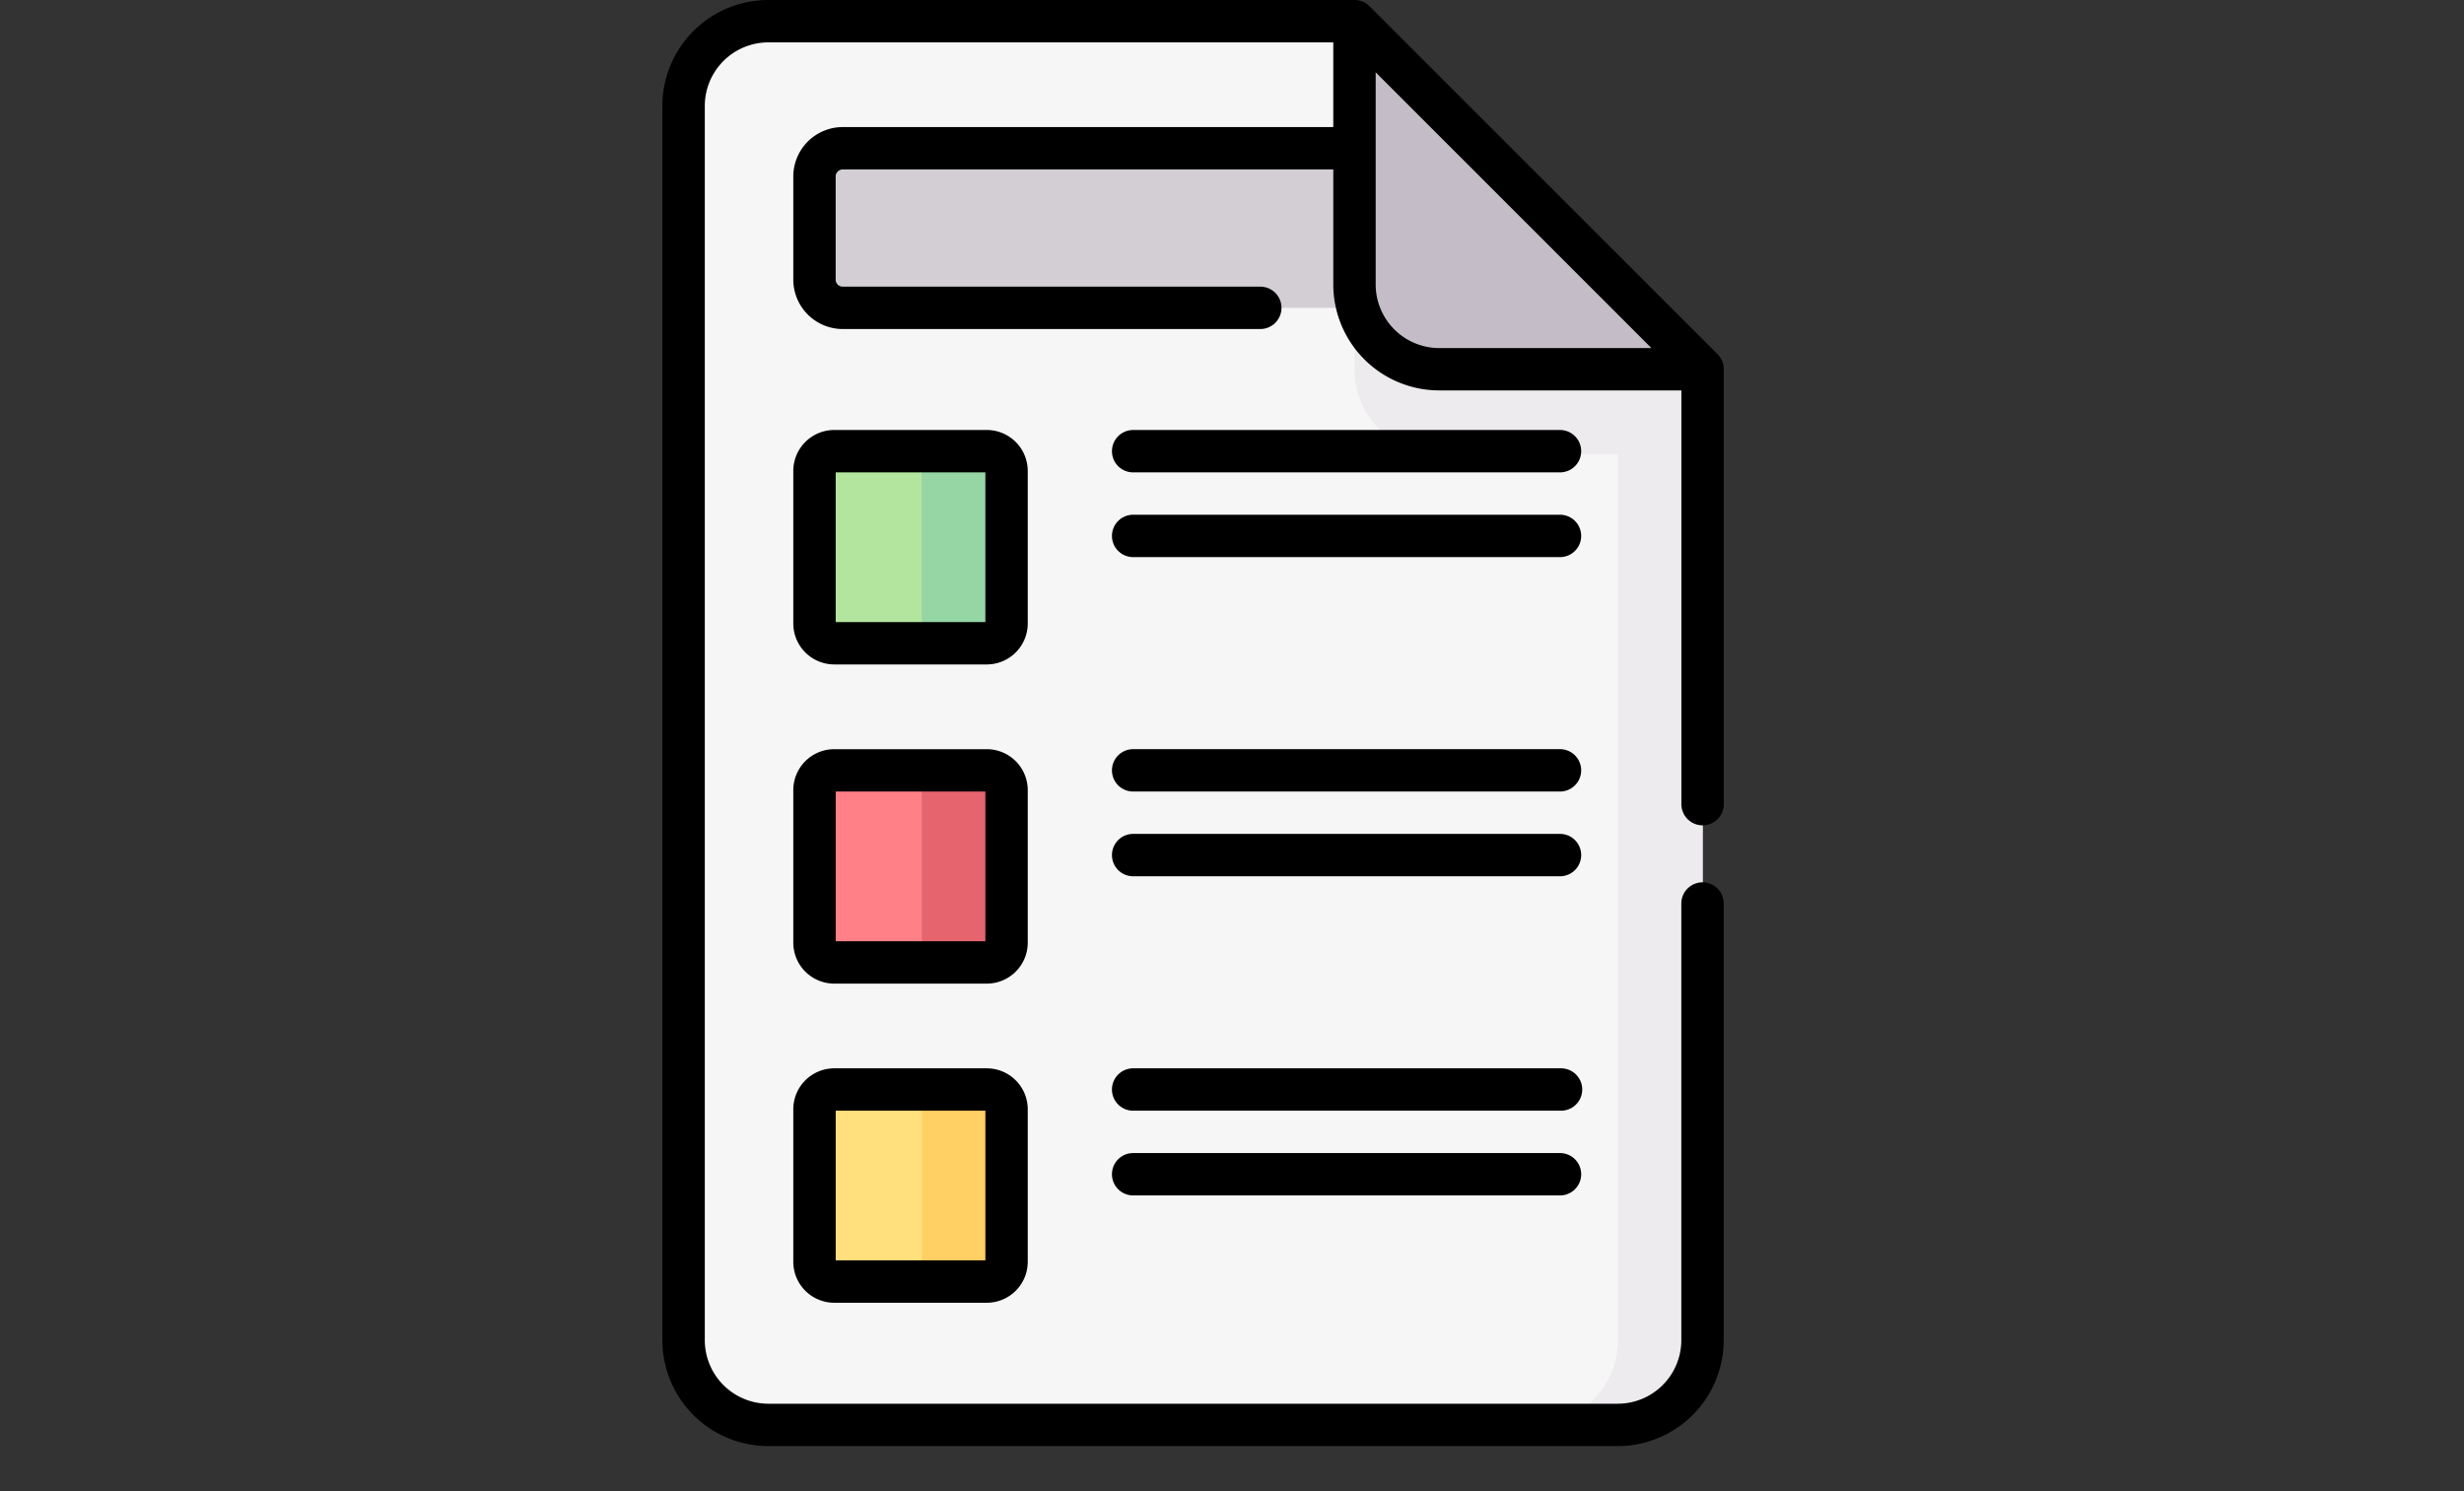 <svg xmlns="http://www.w3.org/2000/svg" xmlns:xlink="http://www.w3.org/1999/xlink" width="190" height="115" viewBox="0 0 190 115">
  <rect x="0" y="0" width="190" height="115" fill="#333333" stroke="none"/>
  <defs>
    <clipPath id="clip-path">
      <rect id="Rectángulo_45251" data-name="Rectángulo 45251" width="190" height="115" transform="translate(1020 9470)" fill="#2ff980"/>
    </clipPath>
  </defs>
  <g id="Enmascarar_grupo_139" data-name="Enmascarar grupo 139" transform="translate(-1020 -9470)" clip-path="url(#clip-path)">
    <g id="reporte" transform="translate(1002.942 9470)">
      <g id="Grupo_948188" data-name="Grupo 948188" transform="translate(69.771 1.634)">
        <path id="Trazado_633038" data-name="Trazado 633038" d="M147.677,115.758h-65.5a6.535,6.535,0,0,1-6.535-6.535V14.035A6.535,6.535,0,0,1,82.172,7.5h45.2l26.843,26.843v74.88a6.535,6.535,0,0,1-6.535,6.535Z" transform="translate(-75.637 -7.5)" fill="#f7f6f7"/>
        <path id="Trazado_633039" data-name="Trazado 633039" d="M382.9,130.732v74.88a6.535,6.535,0,0,1-6.535,6.535H382.9a6.535,6.535,0,0,0,6.535-6.535v-74.88Z" transform="translate(-310.858 -103.889)" fill="#edebed"/>
        <path id="Trazado_633040" data-name="Trazado 633040" d="M171.645,64.807h-47.5a2.178,2.178,0,0,1-2.178-2.178V54.678a2.178,2.178,0,0,1,2.178-2.178h47.5a2.178,2.178,0,0,1,2.178,2.178v7.951A2.178,2.178,0,0,1,171.645,64.807Z" transform="translate(-111.875 -42.698)" fill="#d3ced4"/>
        <path id="Trazado_633041" data-name="Trazado 633041" d="M339.974,64.343H319.666a6.535,6.535,0,0,1-6.535-6.535V37.5Z" transform="translate(-261.4 -30.965)" fill="#edebed"/>
        <path id="Trazado_633042" data-name="Trazado 633042" d="M339.974,34.343H319.666a6.535,6.535,0,0,1-6.535-6.535V7.5Z" transform="translate(-261.4 -7.5)" fill="#c4bcc6"/>
        <path id="Trazado_633043" data-name="Trazado 633043" d="M135.254,174.562H123.492a1.525,1.525,0,0,1-1.525-1.525V161.275a1.525,1.525,0,0,1,1.525-1.525h11.762a1.525,1.525,0,0,1,1.525,1.525v11.762A1.525,1.525,0,0,1,135.254,174.562Z" transform="translate(-111.875 -126.587)" fill="#b3e59f"/>
        <path id="Trazado_633044" data-name="Trazado 633044" d="M159.5,159.75h-6.535a1.525,1.525,0,0,1,1.525,1.525v11.762a1.525,1.525,0,0,1-1.525,1.525H159.5a1.525,1.525,0,0,0,1.525-1.525V161.275A1.525,1.525,0,0,0,159.5,159.75Z" transform="translate(-136.123 -126.587)" fill="#95d6a4"/>
        <path id="Trazado_633045" data-name="Trazado 633045" d="M135.254,287.562H123.492a1.525,1.525,0,0,1-1.525-1.525V274.275a1.525,1.525,0,0,1,1.525-1.525h11.762a1.525,1.525,0,0,1,1.525,1.525v11.762A1.525,1.525,0,0,1,135.254,287.562Z" transform="translate(-111.875 -214.973)" fill="#ff8086"/>
        <path id="Trazado_633046" data-name="Trazado 633046" d="M159.5,272.75h-6.535a1.525,1.525,0,0,1,1.525,1.525v11.762a1.525,1.525,0,0,1-1.525,1.525H159.5a1.525,1.525,0,0,0,1.525-1.525V274.275A1.525,1.525,0,0,0,159.5,272.75Z" transform="translate(-136.123 -214.973)" fill="#e5646e"/>
        <path id="Trazado_633047" data-name="Trazado 633047" d="M135.254,400.562H123.492a1.525,1.525,0,0,1-1.525-1.525V387.275a1.525,1.525,0,0,1,1.525-1.525h11.762a1.525,1.525,0,0,1,1.525,1.525v11.762A1.525,1.525,0,0,1,135.254,400.562Z" transform="translate(-111.875 -303.359)" fill="#ffe07d"/>
        <path id="Trazado_633048" data-name="Trazado 633048" d="M159.5,385.75h-6.535a1.525,1.525,0,0,1,1.525,1.525v11.762a1.525,1.525,0,0,1-1.525,1.525H159.5a1.525,1.525,0,0,0,1.525-1.525V387.275A1.525,1.525,0,0,0,159.5,385.75Z" transform="translate(-136.123 -303.359)" fill="#ffd064"/>
      </g>
      <path id="Trazado_633049" data-name="Trazado 633049" d="M137.391,64.312H104.476a1.634,1.634,0,1,0,0,3.267h32.914a1.634,1.634,0,0,0,0-3.267Zm0,24.614H104.476a1.634,1.634,0,1,0,0,3.267h32.914a1.634,1.634,0,0,0,0-3.267Zm0-6.535H104.476a1.634,1.634,0,1,0,0,3.267h32.914a1.634,1.634,0,1,0,0-3.267Zm0-24.614H104.476a1.634,1.634,0,1,0,0,3.267h32.914a1.634,1.634,0,0,0,0-3.267Zm10.954,5.874a1.634,1.634,0,0,0,1.634-1.634V28.476a1.658,1.658,0,0,0-.478-1.155L122.658.479A1.637,1.637,0,0,0,121.5,0h-45.2a8.177,8.177,0,0,0-8.168,8.168v95.188a8.177,8.177,0,0,0,8.168,8.168h65.505a8.177,8.177,0,0,0,8.168-8.168V69.641a1.634,1.634,0,0,0-3.267,0v33.716a4.907,4.907,0,0,1-4.9,4.9H76.305a4.907,4.907,0,0,1-4.9-4.9V8.168a4.907,4.907,0,0,1,4.9-4.9h43.563V9.8H82.041a3.816,3.816,0,0,0-3.812,3.812v7.951a3.816,3.816,0,0,0,3.812,3.812H114.2a1.634,1.634,0,1,0,0-3.267H82.041a.545.545,0,0,1-.545-.545V13.614a.545.545,0,0,1,.545-.545h37.827v8.872a8.177,8.177,0,0,0,8.168,8.168h18.674V62.017A1.634,1.634,0,0,0,148.345,63.651ZM128.037,26.843a4.907,4.907,0,0,1-4.9-4.9V5.578L144.4,26.842H128.037ZM93.15,82.391H81.387a3.162,3.162,0,0,0-3.158,3.158V97.312a3.162,3.162,0,0,0,3.158,3.158H93.15a3.162,3.162,0,0,0,3.158-3.158V85.55A3.162,3.162,0,0,0,93.15,82.391ZM93.041,97.2H81.5V85.659H93.041Zm3.267-60.881a3.162,3.162,0,0,0-3.158-3.158H81.387a3.162,3.162,0,0,0-3.158,3.158V48.084a3.162,3.162,0,0,0,3.158,3.158H93.15a3.162,3.162,0,0,0,3.158-3.158ZM93.041,47.975H81.5V36.431H93.041Zm44.35-14.812H104.476a1.634,1.634,0,1,0,0,3.267h32.914a1.634,1.634,0,0,0,0-3.267Zm0,6.535H104.476a1.634,1.634,0,1,0,0,3.267h32.914a1.634,1.634,0,0,0,0-3.267ZM96.308,60.936a3.162,3.162,0,0,0-3.158-3.158H81.387a3.162,3.162,0,0,0-3.158,3.158V72.7a3.162,3.162,0,0,0,3.158,3.158H93.15A3.162,3.162,0,0,0,96.308,72.7ZM93.041,72.589H81.5V61.045H93.041Z" transform="translate(0)"/>
    </g>
  </g>
</svg>
